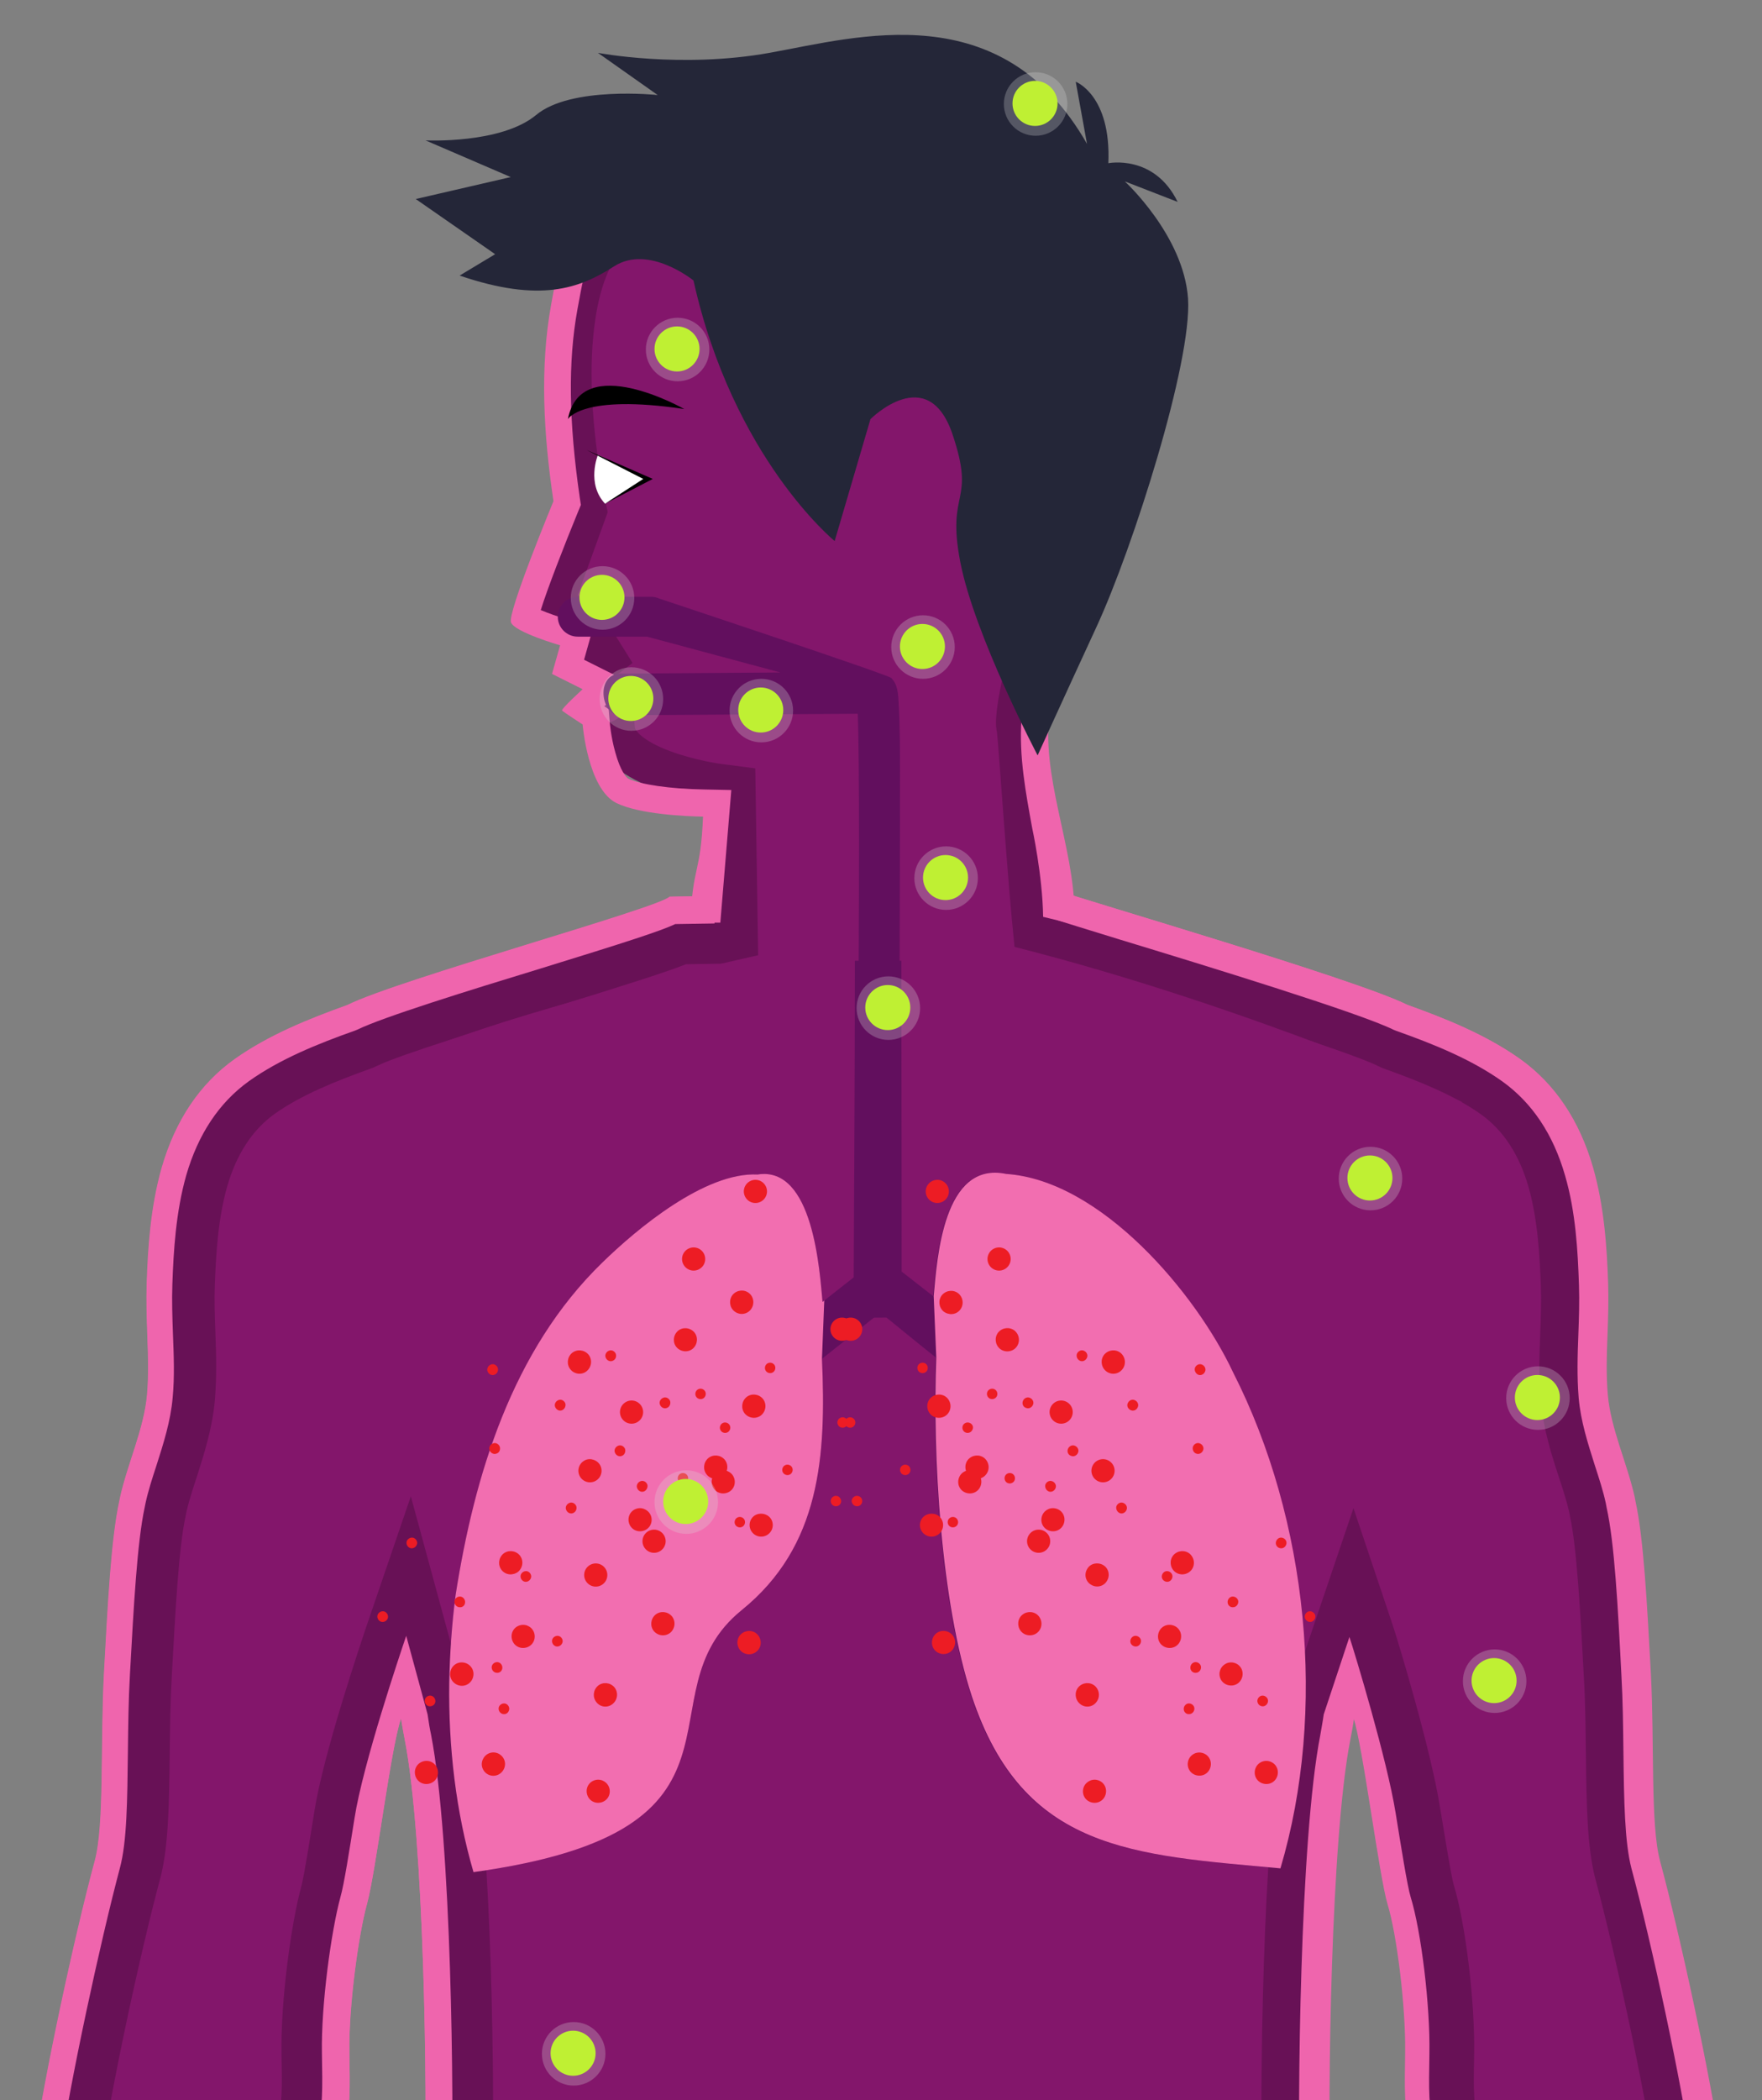 <?xml version="1.0" encoding="utf-8"?>
<!-- Generator: Adobe Illustrator 25.2.0, SVG Export Plug-In . SVG Version: 6.00 Build 0)  -->
<svg version="1.1" id="Layer_1" xmlns="http://www.w3.org/2000/svg" xmlns:xlink="http://www.w3.org/1999/xlink" x="0px" y="0px"
	 viewBox="0 0 610.3 727" style="enable-background:new 0 0 610.3 727;" xml:space="preserve">
<rect x="0" y="0" width="610.3" height="727" fill="#808080" stroke="none"/>
<style type="text/css">
	.st0{clip-path:url(#SVGID_2_);}
	.st1{fill:#EF65AD;}
	.st2{fill:#681156;}
	.st3{fill:#83166B;}
	.st4{fill:#FFFFFF;}
	.st5{fill:#620F5E;}
	.st6{fill:#F26EB0;}
	.st7{fill:#ED1C24;}
	.st8{fill:#242638;}
	.st9{opacity:0.9;fill:#DADADA;fill-opacity:0.3;enable-background:new    ;}
	.st10{fill:#BFF033;}
</style>
<g>
	<defs>
		<rect id="SVGID_1_" x="-5.3" y="12" width="615.5" height="1117.2"/>
	</defs>
	<clipPath id="SVGID_2_">
		<use xlink:href="#SVGID_1_"  style="overflow:visible;"/>
	</clipPath>
	<g class="st0">
		<path class="st1" d="M231.9,310.4c-3.6,3.9-94,28.7-111.6,37.5c-13.4,4.8-27.3,10.4-39,18.7c-12.1,8.6-20.6,21.3-25.3,37.6
			c-3.9,13.7-4.8,27.9-5.2,40c-0.2,6,0,12,0.2,17.7c0.3,7.3,0.5,14.3-0.1,21c-1,11.6-6.7,23.7-9.3,35.3l-0.3,1.5
			c-2.8,12.8-4,35.4-5.3,59.4c-1.3,24.6,0.2,52.5-3.2,65.1c-6.9,25.5-17.7,75.3-21.3,101.2c-3.8,27.3,3.6,155.4,3.6,155.4
			c-0.2,2.6-0.3,5.2-0.4,7.9c-0.4,14.2,2,28.4,1.8,42.6c-0.2,12.1,1.6,24.9-0.1,36.9c-1.7,12.2,5.7,24,9.6,35.5
			c3.7,11,14.3,16.4,25.5,22.1c8,4.1,27.7,17.9,37.2,9.9c6.6-5.5-12.9-24.3-17-29.4c-7.5-9.3-13.8-22.4-9.4-33.8
			c0.6-1.4,1.9-2.3,3.7-2.7c4.4-0.9,4.7-0.7,5.2,3.1c1,6.6,1.9,13.2,2.8,19.8c3.3,13.5,16.1,11.2,19.6,3.5
			c2.1-4.7,1.6-12.6,0.9-16.9c-1.3-8.4-2.6-16.9-3.4-25.4c-0.8-8.7-1.8-17.2-5.8-25.4c-3.4-7-9-13.3-13.9-19.7
			c-5.4-7.2-2.9-16.2-2.2-24.4c0.1-1.2,41.7-112.8,43-122c0.9-6.6,2.2-13.2,3.6-20.2c2.3-11.8,4.7-24,5.2-36.2
			c0.2-4.3,0.1-9.6,0-15.7c-0.3-15.9,3.2-40.7,6.1-51.2c3.1-11.2,8.2-53.6,11.8-64.3c0.4,2.8,0.9,5.3,1.3,7.4
			c6.7,34.3,7.9,122,6.9,153.8c-0.4,5.1-8.8,36.4-12.8,51.4c-1.5,5.7-2.8,10.7-3.8,14.3c-10.7,41.1-8.1,92.1-6.7,119.6l0,0.1
			c1.3,53.7,2,122.2,6.5,187.7h152.5c0-0.6,0.1-1.3,0.1-1.9c3.3-45.6,15.2-133.6,19.9-133.6c5.1,0,18.8,85.8,22.1,130.9
			c0.1,1.5,0.2,3.1,0.3,4.6h150.5c5-65.8,7-135,8.2-189l0-0.1c1.3-25.4,3.8-77.6-6.7-118.3c-0.9-3.6-2.3-8.6-3.8-14.3
			c-4-15-12.4-46.3-12.8-51.4c-1-31.8,0.2-119.5,6.9-153.8c0.4-2.1,0.8-4.6,1.3-7.5c3.2,9.5,8.9,54.8,11.8,64.5
			c3.2,10.4,6.3,35.3,6.1,51.2c-0.1,6.1-0.2,11.4,0,15.7c0.6,12.2,2.9,24.4,5.2,36.2c1.4,7,2.7,13.6,3.6,20.2
			c1.3,9.1,3.5,17.8,6.7,25.8c4.2,10.7,36.2,94.9,36.3,96.1c0.8,8.1,3.3,17.2-2.2,24.4c-4.8,6.4-10.4,12.7-13.9,19.7
			c-4,8.2-5,16.7-5.8,25.4c-0.8,8.5-2.1,16.9-3.4,25.4c-0.7,4.3-1.2,12.2,0.9,16.9c3.4,7.6,16.3,10,19.5-3.5
			c0.9-6.6,1.9-13.2,2.8-19.8c0.5-3.7,0.8-4,5.2-3.1c1.8,0.4,3.1,1.3,3.7,2.7c4.5,11.4-1.8,24.5-9.4,33.8c-4.1,5-23.5,23.8-17,29.4
			c9.5,8.1,29.2-5.8,37.2-9.9c11.1-5.7,21.8-11.1,25.5-22.1c3.9-11.5,11.3-23.3,9.6-35.5c-1.7-11.9,0-24.8-0.1-36.9
			c-0.2-14.2,2.2-28.4,1.8-42.6c-0.1-2.6-0.2-5.2-0.4-7.9c0,0,7.4-128.1,3.6-155.4c-3.6-25.9-14.4-75.7-21.3-101.2
			c-3.4-12.6-1.9-40.5-3.2-65.1c-1.3-24-2.5-46.6-5.3-59.4l-0.3-1.6c-2.6-11.6-8.2-23.6-9.3-35.3c-0.6-6.7-0.3-13.6-0.1-21
			c0.2-5.8,0.4-11.7,0.2-17.7c-0.5-12.2-1.3-26.3-5.2-40c-4.7-16.3-13.2-29-25.3-37.6c-11.7-8.3-25.6-13.9-39-18.7
			c-17.6-8.8-111.5-36.1-121.5-39.7L231.9,310.4z"/>
		<path class="st2" d="M364.5,317.6c4.2,1.4,12.8,4,24.1,7.5c28.9,8.8,82.8,25.3,94.7,31.2l0.5,0.2l0.5,0.2
			c12.7,4.5,25.9,9.8,36.7,17.5c10.3,7.4,17.6,18.3,21.7,32.6c3.7,12.7,4.4,26.1,4.8,37.8c0.2,5.7,0,11.4-0.2,17
			c-0.3,7.6-0.5,14.8,0.1,22.1c0.7,8.1,3.2,15.8,5.6,23.4c1.5,4.6,2.9,8.9,3.8,13.1l0.3,1.6c2.7,12.1,3.9,34.3,5.1,57.9
			c0.5,8.7,0.6,17.8,0.7,26.6c0.2,16.7,0.4,31.2,2.8,40.4c6.8,25.2,17.5,74.4,21,100c3,21.6-1.6,118.2-3.7,153.5l0,0.6l0,0.6
			c0.2,2.9,0.3,5.2,0.4,7.5c0.2,6.9-0.3,13.8-0.9,21.1c-0.5,6.9-1,14.1-0.9,21.3c0.1,4-0.1,8.2-0.3,12.6c-0.3,8.3-0.7,17,0.5,25.5
			c0.9,6.4-2.1,13.6-5.3,21.2c-1.3,3.2-2.7,6.6-3.9,10c-2.3,6.9-9.4,10.9-20.8,16.7c-1.5,0.8-3.2,1.7-5.2,2.8
			c-4.6,2.6-11.7,6.7-17.1,8c0.5-0.7,1-1.4,1.6-2.2c2.7-3.5,5.8-7,8.4-9.8c1.5-1.7,2.7-3,3.6-4.1c11.9-14.7,15.8-30.4,10.8-43.1
			c-1.7-4.4-5.6-7.5-10.6-8.5c-1.6-0.3-3.2-0.6-4.8-0.6c-4.5,0-10.2,2-11.6,11.6l-2.8,19.3c-0.4,1.3-0.8,1.9-1,2.1
			c-0.3-0.1-0.7-0.3-0.8-0.6c-0.7-1.6-1-6.4-0.2-11.5c1.4-9.1,2.7-17.4,3.5-26c0.8-8.5,1.7-15.6,4.9-22.1c2.2-4.4,5.6-8.7,9.2-13.3
			c1.2-1.6,2.5-3.2,3.8-4.8c6.8-9,5.5-19.3,4.5-26.8c-0.2-1.4-0.4-2.8-0.5-4.1c-0.2-1.7-0.2-2.1-17.2-47
			c-8.8-23.3-17.6-46.5-19.7-51.7c-2.9-7.3-4.9-15.3-6.1-23.7c-1-6.8-2.3-13.5-3.7-20.7c-2.2-11.5-4.5-23.3-5.1-34.8
			c-0.2-3.9-0.1-9.1,0-15v-0.1c0.3-16.3-2.8-42.1-6.5-54.1c-1.2-4-3.3-17.4-5.2-29.1c-3-18.6-4.9-30.3-6.7-35.6l-18.2,1.6
			c-0.4,2.9-0.9,5.3-1.2,7.2c-7.1,36.5-7.9,127.4-7.1,155.8l0,0.2l0,0.2c0.3,4.3,3.9,18.7,13.1,53.1l0.2,0.6
			c1.5,5.5,2.7,10.2,3.6,13.7c10.2,39.4,7.7,90.8,6.5,115.5l0,0.1l0,0.3c-1.2,51.1-3.1,117.1-7.6,179.8h-133
			c-1.8-21.5-5.7-51.9-10.2-79.1c-9-54.3-12.7-56.4-21-56.4c-9.4,0-11.5,10.2-13.9,22c-1.8,8.7-3.8,21.1-6,35.8
			c-3.7,26-7.1,55.6-9,77.7h-135c-3.2-50.1-4.3-101.3-5.2-146.7c-0.2-11.1-0.5-21.7-0.7-31.8l0-0.3l0-0.2
			c-1.4-26.9-3.9-76.9,6.4-116.8c0.9-3.5,2.2-8.3,3.7-13.8l0.1-0.4c9.2-34.4,12.7-48.8,13.1-53.1l0-0.2l0-0.2
			c0.9-28.4,0-119.3-7.1-155.8c-0.4-1.8-0.8-4.2-1.2-7l-18.2-1.6c-2.1,6.2-4.2,18.8-7.1,37.4c-1.8,11.2-3.6,22.9-4.9,27.4
			c-3.2,11.8-6.7,37.3-6.4,53.9c0.1,6,0.2,11.1,0,15.1c-0.5,11.5-2.8,23.3-5.1,34.8c-1.4,7.1-2.7,13.8-3.7,20.6
			c-1.4,7.2-24.2,69.8-34,96.6c-8.9,24.3-8.9,24.3-9,25.9c-0.1,1.3-0.3,2.6-0.5,4.1c-1,7.5-2.3,17.9,4.5,26.8
			c1.2,1.6,2.5,3.3,3.8,4.8c3.6,4.6,7,8.9,9.2,13.3c3.2,6.6,4.1,13.6,4.9,22.1c0.8,8.5,2.1,16.8,3.5,25.9c0.8,5.1,0.5,10-0.2,11.5
			c-0.1,0.3-0.5,0.5-0.8,0.6c-0.2-0.2-0.6-0.8-1-2.1c-0.6-4.3-2.8-19.3-2.8-19.3c-1.4-9.6-7-11.6-11.6-11.6c-1.6,0-3.2,0.3-4.8,0.6
			c-5,1-8.9,4.1-10.6,8.5c-5,12.8-1,28.5,10.8,43.1c0.9,1.1,2.1,2.4,3.6,4.1c2.5,2.8,5.7,6.3,8.4,9.8c0.6,0.8,1.2,1.5,1.6,2.2
			c-5.4-1.4-12.5-5.4-17.1-8c-2-1.1-3.6-2.1-5.2-2.8c-11.4-5.8-18.5-9.8-20.8-16.7c-1.1-3.4-2.5-6.8-3.9-10
			c-3.2-7.6-6.2-14.8-5.3-21.2c1.2-8.5,0.9-17.2,0.5-25.5c-0.2-4.4-0.4-8.5-0.3-12.6c0.1-7.3-0.4-14.4-0.9-21.3
			c-0.5-7.3-1-14.2-0.9-21.1c0.1-2.2,0.2-4.6,0.4-7.5l0-0.6l0-0.6c-2-35.4-6.7-131.9-3.7-153.5c3.6-25.6,14.3-74.8,21-100
			c2.5-9.2,2.6-23.7,2.8-40.4c0.1-8.8,0.2-18,0.7-26.6c1.3-23.6,2.5-45.8,5.1-57.9l0.3-1.5c0.9-4.2,2.3-8.5,3.8-13.1
			c2.4-7.5,4.9-15.3,5.6-23.4c0.7-7.3,0.4-14.5,0.1-22.1c-0.2-5.6-0.4-11.4-0.2-17c0.4-11.6,1.2-25.1,4.8-37.8
			c4.1-14.2,11.4-25.2,21.7-32.6c10.8-7.7,24-13,36.7-17.5l0.5-0.2l0.5-0.2c8.5-4.2,38.7-13.6,63-21c30.5-9.4,41.9-13.1,47-15.5"/>
		<path class="st1" d="M366,308.2c10.1,3.6,103.9,30.9,121.5,39.7c13.4,4.8,27.3,10.4,39,18.7c12.1,8.6,20.6,21.3,25.3,37.6
			c3.9,13.7,4.8,27.9,5.2,40c0.2,6,0,12-0.2,17.7c-0.3,7.3-0.5,14.3,0.1,21c1,11.6,6.7,23.7,9.3,35.3l0.3,1.6
			c2.8,12.8,4,35.4,5.3,59.4c1.3,24.6-0.2,52.5,3.2,65.1c6.9,25.5,17.7,75.3,21.3,101.2c3.8,27.3-3.6,155.4-3.6,155.4
			c0.2,2.6,0.3,5.2,0.4,7.9c0.4,14.2-2,28.4-1.8,42.6c0.2,12.1-1.6,24.9,0.1,36.9c1.7,12.2-5.7,24-9.6,35.5
			c-3.7,11-14.3,16.4-25.5,22.1c-8,4.1-27.7,17.9-37.2,9.9c-6.6-5.5,12.9-24.3,17-29.4c7.5-9.3,13.8-22.4,9.4-33.8
			c-0.6-1.4-1.9-2.3-3.7-2.7c-4.4-0.9-4.7-0.7-5.2,3.1c-1,6.6-1.9,13.2-2.8,19.8c-3.3,13.5-16.1,11.2-19.5,3.5
			c-2.1-4.7-1.6-12.6-0.9-16.9c1.3-8.4,2.6-16.9,3.4-25.4c0.8-8.7,1.8-17.2,5.8-25.4c3.4-7,9-13.3,13.9-19.7
			c5.4-7.2,2.9-16.2,2.2-24.4c-0.1-1.2-32.1-85.4-36.3-96.1c-3.2-8-5.4-16.7-6.7-25.8c-0.9-6.6-2.2-13.2-3.6-20.2
			c-2.3-11.8-4.7-24-5.2-36.2c-0.2-4.3-0.1-9.6,0-15.7c0.3-15.9-2.9-40.8-6.1-51.2c-3-9.7-8.6-54.9-11.8-64.5
			c-0.4,2.9-0.9,5.5-1.3,7.5c-6.7,34.3-7.9,122-6.9,153.8c0.4,5.1,8.7,36.4,12.8,51.4c1.5,5.7,2.9,10.7,3.8,14.3
			c10.5,40.7,8,92.9,6.7,118.3l0,0.1c-1.2,54.1-3.2,123.2-8.2,189H325.3c-0.1-1.5-0.2-3.1-0.3-4.6c-3.3-45.1-17-130.9-22.1-130.9
			c-4.8,0-16.7,88-19.9,133.6c0,0.7-0.1,1.3-0.1,1.9H130.3c-4.5-65.4-5.2-134-6.5-187.7l0-0.1c-1.4-27.5-3.9-78.5,6.7-119.6
			c0.9-3.6,2.3-8.5,3.8-14.3c4-15.1,12.4-46.3,12.8-51.4c1-31.8-0.2-119.5-6.9-153.8c-0.4-2-0.8-4.5-1.3-7.4
			c-3.7,10.7-8.7,53.1-11.8,64.3c-2.9,10.5-6.3,35.3-6.1,51.2c0.1,6.1,0.2,11.4,0,15.7c-0.6,12.2-2.9,24.4-5.2,36.2
			c-1.4,7-2.7,13.6-3.6,20.2c-1.3,9.1-42.9,120.7-43,122c-0.7,8.1-3.3,17.2,2.2,24.4c4.8,6.4,10.4,12.7,13.9,19.7
			c4,8.2,5,16.7,5.8,25.4c0.8,8.5,2.1,16.9,3.5,25.4c0.7,4.3,1.2,12.2-0.9,16.9c-3.4,7.6-16.3,10-19.6-3.5
			c-0.9-6.6-1.9-13.2-2.8-19.8c-0.5-3.7-0.8-4-5.2-3.1c-1.8,0.4-3.1,1.3-3.7,2.7c-4.5,11.4,1.8,24.5,9.4,33.8
			c4.1,5,23.5,23.8,17,29.4c-9.5,8-29.2-5.8-37.2-9.9c-11.1-5.7-21.8-11.1-25.5-22.1c-3.9-11.5-11.3-23.3-9.6-35.5
			c1.7-11.9-0.1-24.8,0.1-36.9c0.2-14.2-2.2-28.4-1.8-42.6c0.1-2.6,0.2-5.2,0.4-7.9c0,0-7.4-128.1-3.6-155.4
			c3.6-25.9,14.4-75.7,21.3-101.2c3.4-12.6,1.9-40.5,3.2-65.1c1.3-24,2.5-46.6,5.3-59.4l0.3-1.5c2.6-11.6,8.2-23.7,9.3-35.3
			c0.6-6.7,0.3-13.6,0.1-21c-0.2-5.8-0.4-11.7-0.2-17.7c0.5-12.2,1.3-26.3,5.2-40c4.7-16.3,13.2-29,25.3-37.6
			c11.7-8.3,25.6-13.9,39-18.7c17.6-8.8,108.1-33.6,111.6-37.5L366,308.2z"/>
		<path class="st2" d="M334.1,1119.8c-1.8-21.5-5.7-51.9-10.2-79.1c-9-54.2-12.7-56.4-21-56.4c-9.4,0-11.5,10.2-13.9,22
			c-1.8,8.7-3.8,21.1-6,35.8c-3.7,26-7.1,55.6-9,77.7h-135c-3.2-50.1-4.3-101.3-5.2-146.7c-0.2-11.1-0.5-21.7-0.7-31.8l0-0.3l0-0.2
			c-1.4-26.9-3.9-76.9,6.4-116.8c0.9-3.5,2.2-8.3,3.7-13.8l0.1-0.4c9.2-34.4,12.7-48.8,13.1-53.1l0-0.2l0-0.2
			c0.9-28.4,0-119.3-7.1-155.8c-0.4-1.8-0.8-4.2-1.2-7l-7.4-27.2c-2.1,6.2-15,44.4-17.9,63.1c-1.8,11.2-3.6,22.9-4.9,27.4
			c-3.2,11.8-6.7,37.3-6.4,53.9c0.1,6,0.2,11.1,0,15.1c-0.5,11.5-2.8,23.3-5.1,34.8c-1.4,7.1-2.7,13.8-3.7,20.6
			c-1.4,7.2-24.2,69.8-34,96.6c-8.9,24.3-8.9,24.3-9,25.9c-0.1,1.3-0.3,2.6-0.5,4.1c-1,7.5-2.3,17.9,4.5,26.8
			c1.2,1.6,2.5,3.3,3.8,4.8c3.6,4.6,7,8.9,9.2,13.3c3.2,6.6,4.1,13.6,4.9,22.1c0.8,8.5,2.1,16.8,3.5,26c0.8,5.1,0.5,10-0.2,11.5
			c-0.1,0.3-0.5,0.5-0.8,0.6c-0.2-0.2-0.6-0.8-1-2.1c-0.6-4.3-2.8-19.3-2.8-19.3c-1.4-9.6-7-11.6-11.6-11.6c-1.6,0-3.2,0.3-4.8,0.6
			c-5,1-8.9,4.1-10.6,8.5c-5,12.7-1,28.5,10.8,43.1c0.9,1.1,2.1,2.4,3.6,4.1c2.5,2.8,5.7,6.3,8.4,9.8c0.6,0.8,1.2,1.5,1.6,2.2
			c-5.4-1.3-12.5-5.4-17.1-8c-2-1.1-3.6-2.1-5.2-2.8c-11.4-5.8-18.5-9.8-20.8-16.7c-1.1-3.4-2.5-6.8-3.9-10
			c-3.2-7.6-6.2-14.8-5.3-21.2c1.2-8.5,0.9-17.2,0.5-25.5c-0.2-4.4-0.4-8.5-0.3-12.6c0.1-7.3-0.4-14.4-0.9-21.3
			c-0.5-7.3-1-14.2-0.9-21.1c0.1-2.2,0.2-4.6,0.4-7.5l0-0.6l0-0.6c-2-35.4-6.7-131.9-3.7-153.5c3.6-25.6,14.3-74.8,21-100
			c2.5-9.2,2.6-23.7,2.8-40.4c0.1-8.8,0.2-18,0.7-26.6c1.3-23.6,2.5-45.8,5.1-57.9l0.3-1.5c0.9-4.2,2.3-8.5,3.8-13.1
			c2.4-7.5,4.9-15.3,5.6-23.4c0.7-7.3,0.4-14.5,0.1-22.2c-0.2-5.6-0.4-11.4-0.2-17c0.4-11.6,1.2-25.1,4.8-37.8
			c4.1-14.2,11.4-25.2,21.7-32.6c10.8-7.7,24-13,36.7-17.5l0.5-0.2l0.5-0.2c8.5-4.2,38.7-13.6,63-21c30.5-9.4,41.9-13.1,47-15.5
			l130-2.1c4.2,1.4,12.8,4,24.1,7.5c28.9,8.8,82.8,25.3,94.7,31.2l0.5,0.2l0.5,0.2c12.7,4.5,25.9,9.8,36.7,17.5
			c10.3,7.4,17.6,18.3,21.7,32.6c3.7,12.7,4.4,26.1,4.8,37.8c0.2,5.7,0,11.4-0.2,17c-0.3,7.6-0.5,14.8,0.1,22.1
			c0.7,8.1,3.2,15.8,5.6,23.4c1.5,4.6,2.9,8.9,3.8,13.1l0.3,1.6c2.7,12.1,3.9,34.3,5.1,57.9c0.5,8.7,0.6,17.8,0.7,26.6
			c0.2,16.7,0.4,31.2,2.8,40.4c6.8,25.2,17.5,74.4,21,100c3,21.6-1.6,118.2-3.7,153.5l0,0.6l0,0.6c0.2,2.9,0.3,5.2,0.4,7.5
			c0.2,6.9-0.3,13.8-0.9,21.1c-0.5,6.9-1,14.1-0.9,21.3c0.1,4-0.1,8.2-0.3,12.6c-0.3,8.3-0.7,17,0.5,25.5c0.9,6.4-2.1,13.6-5.3,21.2
			c-1.3,3.2-2.7,6.6-3.9,10c-2.3,6.9-9.4,10.9-20.8,16.7c-1.5,0.8-3.2,1.7-5.2,2.8c-4.6,2.6-11.7,6.7-17.1,8c0.5-0.7,1-1.4,1.6-2.2
			c2.7-3.5,5.8-7,8.4-9.8c1.5-1.7,2.7-3,3.6-4.1c11.9-14.6,15.8-30.4,10.8-43.1c-1.7-4.4-5.6-7.5-10.6-8.5c-1.6-0.3-3.2-0.6-4.8-0.6
			c-4.5,0-10.2,2-11.6,11.6l-2.8,19.3c-0.4,1.3-0.8,1.9-1,2.1c-0.3-0.1-0.7-0.3-0.8-0.6c-0.7-1.6-1-6.4-0.2-11.5
			c1.4-9.1,2.7-17.4,3.5-26c0.8-8.5,1.7-15.6,4.9-22.1c2.2-4.4,5.6-8.7,9.2-13.3c1.2-1.6,2.5-3.2,3.8-4.8c6.8-9,5.5-19.3,4.5-26.8
			c-0.2-1.4-0.4-2.8-0.5-4.1c-0.2-1.7-0.2-2.1-17.2-47c-8.8-23.3-17.6-46.5-19.7-51.7c-2.9-7.3-4.9-15.3-6.1-23.7
			c-1-6.8-2.3-13.5-3.7-20.7c-2.2-11.5-4.5-23.3-5.1-34.8c-0.2-3.9-0.1-9.1,0-15v-0.1c0.3-16.3-2.8-42.1-6.5-54.1
			c-1.2-4-3.3-17.4-5.2-29.1c-3-18.6-14.2-55.5-16-60.9l-8.9,26.8c-0.4,2.9-0.9,5.3-1.2,7.2c-7.1,36.5-7.9,127.4-7.1,155.8l0,0.2
			l0,0.2c0.3,4.3,3.9,18.7,13.1,53.1l0.2,0.6c1.5,5.5,2.7,10.2,3.6,13.7c10.2,39.4,7.7,90.8,6.5,115.5l0,0.1l0,0.3
			c-1.2,51.1-3.1,117.1-7.6,179.8L334.1,1119.8L334.1,1119.8z"/>
		<path class="st3" d="M346.9,1105.7c-2.1-20.3-5.4-44.9-9.1-67.3c-8-48.5-12.2-68.2-34.9-68.2c-5.6,0-16,1.9-22.2,14.4
			c-2.8,5.7-4.1,12.1-5.5,18.9c-1.8,9-4,21.7-6.1,36.6c-3.1,21.3-5.9,45.3-7.9,65.6H152.4c-2.6-45.6-3.5-91.7-4.4-132.9v-0.1
			c-0.2-11.1-0.5-21.6-0.7-31.6l0-0.5l0-0.4c-1.3-26.1-3.8-74.8,6-112.5c0.9-3.4,2.1-8,3.5-13.4l0.2-0.7
			c11-41.2,13.1-50.8,13.5-55.7l0-0.6l0-0.6c0.9-29.8,0.1-120.8-7.3-159c-0.3-1.6-0.7-3.8-1.1-6.5l-0.1-0.8l-19.7-72.4l-14.9,43.6
			c-2.5,7.4-15.4,45.6-18.5,65.4c-1.6,9.9-3.5,22.1-4.5,25.9c-3.5,12.7-7.2,39.6-6.9,57.9c0.1,5.7,0.2,10.7,0,14.2
			c-0.5,10.5-2.7,21.8-4.8,32.8c-1.4,7.1-2.7,13.8-3.7,20.8c-1.4,5.8-12.7,37.5-33.4,94.3c-9.5,26.1-9.5,26.1-9.8,29.5
			c-0.1,1-0.2,2.2-0.4,3.5c-1.1,8.8-3,23.6,7.2,37.2c1.3,1.8,2.6,3.4,3.9,5l0,0c3.1,4,6.1,7.7,7.6,10.8c1,2.1,1.7,4.4,2.2,7.1
			c-1.9,0.2-3.5,0.5-5,0.8c-9.6,1.9-17.4,8.4-20.9,17.1c0.4-7.2,0.1-14.1-0.1-20.5c-0.2-4.2-0.3-8.2-0.3-11.8
			c0.1-7.9-0.4-15.3-1-22.6c-0.5-7-1-13.5-0.8-19.7c0.1-2,0.2-4.2,0.4-6.9l0.1-1.5l-0.1-1.5c-2.8-48.6-6.3-132.6-3.8-150.8
			c3.5-25.1,14-73.5,20.7-98.3c2.9-10.9,3.1-26.2,3.3-43.9c0.1-8.7,0.2-17.7,0.7-26c1.2-22,2.4-44.7,4.8-55.6l0.3-1.5
			c0.8-3.5,2.1-7.6,3.5-11.8c2.5-7.9,5.4-16.8,6.3-26.5c0.7-8.2,0.5-15.8,0.2-23.9c-0.2-5.3-0.4-10.9-0.2-16
			c0.4-10.8,1.1-23.2,4.3-34.4c3.2-11.1,8.7-19.5,16.3-25c9.4-6.7,21.5-11.5,33.2-15.7l1.3-0.5l1.3-0.6c7.5-3.7,39.6-13.6,60.9-20.2
			c26.9-8.3,39.1-12.2,45.9-14.9l124.9-2c4.7,1.5,12.2,3.8,22.1,6.8c24.5,7.5,81.7,24.9,92.6,30.4l1.3,0.6l1.3,0.5
			c11.7,4.2,23.8,9,33.2,15.7c7.7,5.5,13.2,13.9,16.4,25c3.2,11.2,3.9,23.6,4.3,34.4c0.2,5.1,0,10.7-0.2,16
			c-0.3,7.7-0.6,15.7,0.2,23.9c0.9,9.6,3.7,18.6,6.3,26.4c1.4,4.3,2.7,8.3,3.5,11.9l0.3,1.6c2.4,10.9,3.6,33.6,4.8,55.6
			c0.5,8.4,0.6,17.3,0.7,26c0.2,17.7,0.4,33,3.3,43.9c6.7,24.9,17.2,73.2,20.7,98.3c2.5,18.2-1,102.1-3.8,150.8l-0.1,1.5l0.1,1.5
			c0.2,2.7,0.3,4.9,0.4,6.9c0.2,6.2-0.3,12.8-0.8,19.7c-0.5,7.2-1.1,14.7-1,22.5c0,3.6-0.1,7.6-0.3,11.8c-0.3,6.4-0.6,13.3-0.1,20.5
			c-3.5-8.8-11.3-15.2-20.9-17.1c-1.5-0.3-3.1-0.6-5-0.8c0.5-2.6,1.2-5,2.2-7.1c1.5-3.1,4.5-6.8,7.6-10.8c1.3-1.6,2.6-3.3,3.9-5.1
			c10.2-13.6,8.4-28.3,7.2-37.1c-0.2-1.3-0.3-2.5-0.4-3.6c-0.4-4-0.4-4-18-50.7c-8.8-23.3-17.7-46.6-19.8-51.9
			c-2.5-6.3-4.3-13.2-5.3-20.5c-1-7.2-2.4-14.1-3.8-21.4c-2.1-11-4.3-22.3-4.8-32.8c-0.2-3.5-0.1-8.4,0-14.1l0-0.2
			c0.3-17.7-3-45.1-7.1-58.4c-0.9-3.1-3.3-18.2-4.8-27.2c-3.1-19.4-14.4-57-16.5-63.2l-13.4-39.9L445.8,590l-0.2,1.2
			c-0.4,2.7-0.8,4.9-1.1,6.6c-7.4,38.1-8.2,129.2-7.3,159l0,0.6l0,0.5c0.4,4.9,2.5,14.5,13.5,55.7l0.2,0.6
			c1.4,5.2,2.7,10.1,3.6,13.6c9.7,37.3,7.2,87.2,6,111.2l0,0.4l0,0.5c-1.1,47-2.8,107.3-6.6,166H346.9z"/>
		<path class="st2" d="M247.5,326.6v-48.3c0,0-39.6-5.1-41.7-25.1c-2.1-20,1.3-16.3,1.3-16.3l-7.2-11.4l-3.2-4.2l-13.4-10.7
			l12.6-34.5c0,0-20-88.3,19.5-107.4c39.5-19.1,172,53.4,171.8,71.9c-0.2,18.6-19.6,82.8-22,84c-2.5,1.2-6.7,23.8-6.2,25.7
			c0.5,2,7.9,72.4,7.9,72.4L247.5,326.6z"/>
		<path class="st3" d="M351.4,327.8c-2.5-23.6-5.5-69.9-6.1-74.4c-0.5-2.1-0.8-6.1,2-19c1.8-8.5,3.6-14.3,6.6-18.1
			c4.1-10,17.7-56.5,19.2-73.2c-4.7-5.7-23.8-20.3-56.4-36.5c-33.8-16.8-65.4-26.8-84.4-26.8c-5.9,0-9.1,1-10.8,1.8
			c-14.4,7-16.6,32.8-16.6,47.7c0,22.7,4.7,43.7,4.7,43.9l0.9,4.1L200.1,206l6.8,5.4l4.7,6.1l7.5,12l-22.4,17
			c2.5,2.8,6.1,4.4,9.9,4.4c8,0,12.3-6.5,12.8-9.7c0,0.1-0.3,2.5,0.5,10.7c0.1,0.9,2.5,4.5,12.1,8.1c8.6,3.2,17.3,4.4,17.3,4.4
			l12.3,1.6l1,64.7c0,0-55,12-95.2,25.4c-40.2,13.4-64.9,25.4-64.9,25.4h404C506.6,381.5,432.4,348.3,351.4,327.8z"/>
		<path class="st1" d="M372,320c1.5-22.3-10.4-47.1-8.8-70.2c1.9-28.7,4.6-58.2,17.1-84.1c3.8-7.9,8.6-16.2,7.1-24.9
			c-2.1-11.6-15.1-18.1-26.8-18.6c-11.7-0.6-23.4,2.9-35.1,2.8c-33.6-0.3-59.4-28.7-89.5-43.7c-15.5-7.7,6.2-10.4-8.5-19.7
			c-1.7-1.1-20-48.4-36.6,43.8c-4,22.1-2.6,45.1,0.8,68.1c-0.1,0.3-16,38.6-14.7,42c1.4,3.4,17,7.9,17,7.9l-2.8,9.9l10.6,5.3
			c0,0-7.6,6.9-7.1,7.4c0.5,0.5,7.1,4.8,7.1,4.8s1.8,22.3,11.7,27.2c8,3.9,24,4.6,30,4.7c-0.8,20.1-3.6,16.6-4.4,36.7h10.4l3.8-45.9
			l-9.6-0.2c-11.6-0.2-21.8-1.7-26-3.7c-0.7-0.3-2.8-2.6-4.6-9.2c-1.5-5.3-1.9-10.3-1.9-10.3l-0.4-4.6l-1.5-1l9-8.1l-16-8l3.2-11.4
			l-9-2.6c-3.2-0.9-6.6-2.1-9.2-3.2c2.3-7.4,7.9-21.8,12.9-34l1-2.4l-0.4-2.6c-3.8-26.2-4.1-46.9-0.8-65.1
			c6.1-34,11.9-44.9,14.4-48.1c0.8,1,2,2.7,3.6,5.5c1.1,1.9,2,3.6,4,4.9c-1.1,2.3-2.2,5.7-1,9.7c1.7,5.7,6.9,8.8,10.6,10.7
			c9.4,4.6,18.3,10.7,27.7,17c19.9,13.5,40.5,27.4,65.9,27.6c0.2,0,0.5,0,0.7,0c6,0,11.7-0.8,17.2-1.5c5.1-0.7,10-1.4,14.7-1.4
			c0.7,0,1.5,0,2.2,0.1c7.9,0.4,16.9,4.6,18,10.9c0.9,4.6-2,10.3-4.9,16.3c-0.5,0.9-0.9,1.8-1.3,2.7c-13,26.9-15.9,56.8-18,87.6
			c-0.9,12.8,1.5,25.4,3.7,37.5c0,0,3.6,16.4,3.8,30.8L372,320z"/>
		<path class="st4" d="M207.1,157.5c0,0-4.1,9.9,2.5,16.9l14.5-8.7L207.1,157.5z"/>
		<path d="M203.2,155.8l19.6,10l-13.3,8.6l16.6-8.6L203.2,155.8z"/>
		<path d="M196.7,145.1c0,0,4.8-8.8,40.3-3.5C237,141.6,201.3,121.3,196.7,145.1z"/>
		<path class="st5" d="M296.4,456.2c0,0,2-176.9,0.7-209.1c-19.2,0.1-48.2,0.3-82.2,0.5c-7,0.1-8.6-14.3,0-14.4
			c22.8-0.2,33-0.2,55.4-0.4l-46.2-12.4h-24c-3.8,0-6.9-3.1-6.9-6.9c0-3.8,3.1-6.9,6.9-6.9h25.4c1,0,1.9,0.2,2.8,0.6
			c0,0,79.2,26.3,80.4,27.5c2.2,2.3,2.4,4.9,2.6,9.6c0.2,3,0.3,7.4,0.4,13c0.2,7.9-0.5,198.8-0.5,198.8L296.4,456.2L296.4,456.2z"/>
		<path class="st5" d="M157.8,552.2c6.6-41.4,19.5-84.7,50.8-115.1c12.1-11.7,35.6-31.4,53.8-30.5c19.4-3.2,21.4,33.8,22.5,44.1
			c3.6-2.8,7.2-5.7,10.8-8.5c0.2-39.3,0.4-76.7,0.4-109.6h16.1c0.1,57,0.1,107,0.1,107.6c3.6,2.8,7.3,5.7,10.9,8.5
			c1.2-13.1,3.4-46.9,25.1-42.3c32.9,2.2,65.8,41.4,78.6,68.7c25.9,51,32.5,117.1,16.4,171.7c-51.1-4.7-89.1-5.9-106.9-59.6
			c-10.8-32.7-13.6-83.2-12.3-117.3c-6.5-5.1-12.8-10.4-19.2-15.5c-6.7,5.3-13.5,10.7-20.2,16c1.5,33.8-0.4,64.8-27.8,87
			c-36.3,29.4,11.5,76.3-92.9,90.7c-6.1-20.9-8.7-43.3-8.4-65.5C155.8,572.4,156.5,562.2,157.8,552.2z"/>
		<path class="st6" d="M284.9,450.7c-1-10.3-3.1-47.2-22.5-44.1c-18.2-0.9-41.8,18.8-53.8,30.5c-31.3,30.4-44.3,73.7-50.8,115.1
			c-1.3,10-2,20.2-2.2,30.4c-0.3,22.2,2.3,44.6,8.4,65.5c104.4-14.4,56.6-61.3,92.9-90.7c27.3-22.1,29.3-53.2,27.8-87l0.8-20.2
			C285.3,450.4,285.1,450.6,284.9,450.7z"/>
		<path class="st6" d="M348.5,406.4c-21.8-4.6-23.9,29.2-25.1,42.3l0.9,21.2c-1.3,34,1.5,84.5,12.3,117.3
			c17.8,53.7,55.8,54.9,106.9,59.6c16.2-54.6,9.6-120.6-16.4-171.7C414.3,447.8,381.4,408.6,348.5,406.4z"/>
		<path class="st7" d="M160,583.6c2.2,0,4-1.8,4-4.1c0-2.2-1.8-4-4.1-4c-2.2,0-4,1.8-4,4.1C155.9,581.8,157.8,583.6,160,583.6z"/>
		<path class="st7" d="M225.6,525.2c0.5,2.2-0.8,4.3-3,4.8c-2.2,0.5-4.3-0.8-4.8-3s0.8-4.3,3-4.8
			C222.9,521.7,225.1,523.1,225.6,525.2z"/>
		<path class="st7" d="M185.1,565.6c0.5,2.2-0.8,4.3-3,4.8c-2.2,0.5-4.3-0.8-4.8-3s0.8-4.3,3-4.8
			C182.4,562.1,184.6,563.4,185.1,565.6z"/>
		<path class="st7" d="M262.6,571.2c1.4-1.7,1.1-4.3-0.6-5.7c-1.7-1.4-4.3-1.1-5.7,0.6c-1.4,1.7-1.1,4.3,0.6,5.7
			C258.7,573.2,261.2,572.9,262.6,571.2z"/>
		<path class="st7" d="M254.4,512.1c0.5,2.2-0.8,4.3-3,4.8c-2.2,0.5-4.3-0.8-4.8-3c-0.5-2.2,0.8-4.3,3-4.8
			C251.7,508.6,253.9,509.9,254.4,512.1z"/>
		<path class="st7" d="M172.5,614.4c2-0.9,3-3.3,2.1-5.3s-3.2-3-5.3-2.1c-2,0.9-3,3.3-2.1,5.3C168.1,614.4,170.5,615.3,172.5,614.4z
			"/>
		<path class="st7" d="M151.6,612.7c0.5,2.2-0.8,4.3-3,4.8c-2.2,0.5-4.3-0.8-4.8-3c-0.5-2.2,0.8-4.3,3-4.8
			C149,609.2,151.1,610.5,151.6,612.7z"/>
		<path class="st7" d="M211.1,619.2c0.5,2.2-0.8,4.3-3,4.8c-2.2,0.5-4.3-0.8-4.8-3c-0.5-2.2,0.8-4.3,3-4.8S210.6,617.1,211.1,619.2z
			"/>
		<path class="st7" d="M193,570c-1,0-1.8-0.9-1.8-1.9c0-1,0.9-1.8,1.9-1.8c1,0,1.8,0.9,1.8,1.9C194.8,569.2,194,570,193,570z"/>
		<path class="st7" d="M172.1,579.1c-1,0-1.8-0.9-1.8-1.9c0-1,0.9-1.8,1.9-1.8c1,0,1.8,0.9,1.8,1.9
			C174,578.4,173.1,579.2,172.1,579.1z"/>
		<path class="st7" d="M159.2,556.4c-1,0-1.8-0.9-1.8-1.9c0-1,0.9-1.8,1.9-1.8c1,0,1.8,0.9,1.8,1.9
			C161.1,555.7,160.3,556.5,159.2,556.4z"/>
		<path class="st7" d="M148.9,590.7c-1,0-1.8-0.9-1.8-1.9c0-1,0.9-1.8,1.9-1.8c1,0,1.8,0.9,1.8,1.9
			C150.8,590,149.9,590.7,148.9,590.7z"/>
		<path class="st7" d="M174.5,593.4c-1,0-1.8-0.9-1.8-1.9c0-1,0.9-1.8,1.9-1.8c1,0,1.8,0.9,1.8,1.9
			C176.3,592.7,175.5,593.5,174.5,593.4z"/>
		<path class="st7" d="M182.1,547.6c-1,0-1.8-0.9-1.8-1.9c0-1,0.9-1.8,1.9-1.8c1,0,1.8,0.9,1.8,1.9
			C183.9,546.8,183.1,547.6,182.1,547.6z"/>
		<path class="st7" d="M142.6,536c-1,0-1.8-0.9-1.8-1.9c0-1,0.9-1.8,1.9-1.8c1,0,1.8,0.9,1.8,1.9C144.4,535.2,143.6,536,142.6,536z"
			/>
		<path class="st7" d="M132.5,561.5c-1,0-1.8-0.9-1.8-1.9c0-1,0.9-1.8,1.9-1.8c1,0,1.8,0.9,1.8,1.9
			C134.4,560.7,133.5,561.5,132.5,561.5z"/>
		<path class="st7" d="M258,489.4c-1.4-1.7-1.2-4.2,0.5-5.7c1.7-1.4,4.2-1.2,5.7,0.5c1.4,1.7,1.2,4.2-0.5,5.7
			C262,491.3,259.5,491.1,258,489.4z"/>
		<path class="st7" d="M226.5,564.7c-1.4-1.7-1.2-4.2,0.5-5.7c1.7-1.4,4.2-1.2,5.7,0.5c1.4,1.7,1.2,4.2-0.5,5.7
			C230.5,566.6,228,566.4,226.5,564.7z"/>
		<path class="st7" d="M244.8,510.5c-1.4-1.7-1.2-4.2,0.5-5.7c1.7-1.4,4.2-1.2,5.7,0.5c1.4,1.7,1.2,4.2-0.5,5.7
			C248.8,512.5,246.2,512.2,244.8,510.5z"/>
		<path class="st7" d="M173.8,543.6c-1.4-1.7-1.2-4.2,0.5-5.7c1.7-1.4,4.2-1.2,5.7,0.5c1.4,1.7,1.2,4.2-0.5,5.7
			C177.7,545.5,175.2,545.3,173.8,543.6z"/>
		<path class="st7" d="M206.6,589.3c-1.4-1.7-1.2-4.2,0.5-5.7c1.7-1.4,4.2-1.2,5.7,0.5c1.4,1.7,1.2,4.2-0.5,5.7
			C210.6,591.3,208,591.1,206.6,589.3z"/>
		<path class="st7" d="M240.6,466.2c1.3-1.8,1-4.3-0.8-5.6c-1.8-1.3-4.3-1-5.6,0.8c-1.3,1.8-1,4.3,0.8,5.6
			C236.8,468.3,239.3,468,240.6,466.2z"/>
		<path class="st7" d="M260,453.4c1.4-1.7,1.2-4.3-0.5-5.7c-1.7-1.4-4.2-1.2-5.7,0.5c-1.4,1.7-1.2,4.3,0.5,5.7
			C256.1,455.4,258.6,455.1,260,453.4z"/>
		<path class="st7" d="M197.6,474.1c-1.4-1.7-1.2-4.2,0.5-5.7c1.7-1.4,4.2-1.2,5.7,0.5c1.4,1.7,1.2,4.2-0.5,5.7
			C201.6,476.1,199,475.8,197.6,474.1z"/>
		<path class="st7" d="M235.8,510.1c0.9-0.4,2,0,2.4,0.9c0.4,0.9,0,2-0.9,2.4c-0.9,0.4-2,0-2.4-0.9
			C234.5,511.6,234.9,510.5,235.8,510.1z"/>
		<path class="st7" d="M250.4,492.6c0.9-0.4,2,0,2.4,0.9c0.4,0.9,0,2-0.9,2.4c-0.9,0.4-2,0-2.4-0.9
			C249.1,494.1,249.5,493,250.4,492.6z"/>
		<path class="st7" d="M272,507.2c0.9-0.4,2,0,2.4,0.9c0.4,0.9,0,2-0.9,2.4c-0.9,0.4-2,0-2.4-0.9C270.7,508.7,271.1,507.6,272,507.2
			z"/>
		<path class="st7" d="M266,471.9c0.9-0.4,2,0,2.4,0.9c0.4,0.9,0,2-0.9,2.4c-0.9,0.4-2,0-2.4-0.9C264.7,473.4,265.1,472.3,266,471.9
			z"/>
		<path class="st7" d="M241.9,480.9c0.9-0.4,2,0,2.4,0.9c0.4,0.9,0,2-0.9,2.4c-0.9,0.4-2,0-2.4-0.9
			C240.6,482.4,241,481.3,241.9,480.9z"/>
		<path class="st7" d="M255.5,525.3c0.9-0.4,2,0,2.4,0.9c0.4,0.9,0,2-0.9,2.4c-0.9,0.4-2,0-2.4-0.9
			C254.2,526.8,254.6,525.7,255.5,525.3z"/>
		<path class="st7" d="M296.1,518c0.9-0.4,2,0,2.4,0.9c0.4,0.9,0,2-0.9,2.4c-0.9,0.4-2,0-2.4-0.9C294.7,519.5,295.1,518.5,296.1,518
			z"/>
		<path class="st7" d="M293.7,490.8c0.9-0.4,2,0,2.4,0.9c0.4,0.9,0,2-0.9,2.4c-0.9,0.4-2,0-2.4-0.9
			C292.4,492.3,292.8,491.2,293.7,490.8z"/>
		<path class="st7" d="M207.6,506.8c1.3,1.8,0.9,4.3-0.9,5.6c-1.8,1.3-4.3,0.9-5.6-0.9c-1.3-1.8-0.9-4.3,0.9-5.6
			C203.7,504.6,206.2,505,207.6,506.8z"/>
		<path class="st7" d="M243.5,433.5c1.3,1.8,0.9,4.3-0.9,5.6c-1.8,1.3-4.3,0.9-5.6-0.9c-1.3-1.8-0.9-4.3,0.9-5.6
			C239.7,431.3,242.2,431.7,243.5,433.5z"/>
		<path class="st7" d="M222,486.5c1.3,1.8,0.9,4.3-0.9,5.6c-1.8,1.3-4.3,0.9-5.6-0.9c-1.3-1.8-0.9-4.3,0.9-5.6
			C218.2,484.3,220.7,484.7,222,486.5z"/>
		<path class="st7" d="M294.9,457.8c1.3,1.8,0.9,4.3-0.9,5.6c-1.8,1.3-4.3,0.9-5.6-0.9c-1.3-1.8-0.9-4.3,0.9-5.6
			C291.1,455.6,293.6,456,294.9,457.8z"/>
		<path class="st7" d="M264.9,410.1c1.3,1.8,0.9,4.3-0.9,5.6c-1.8,1.3-4.3,0.9-5.6-0.9c-1.3-1.8-0.9-4.3,0.9-5.6
			C261.1,407.9,263.6,408.3,264.9,410.1z"/>
		<path class="st7" d="M229.8,531.2c1.3,1.8,0.9,4.3-0.9,5.6c-1.8,1.3-4.3,0.9-5.6-0.9c-1.3-1.8-0.9-4.3,0.9-5.6
			C226,529,228.5,529.4,229.8,531.2z"/>
		<path class="st7" d="M209.6,542.9c1.3,1.8,0.9,4.3-0.9,5.6c-1.8,1.3-4.3,0.9-5.6-0.9c-1.3-1.8-0.9-4.3,0.9-5.6
			C205.8,540.7,208.3,541.1,209.6,542.9z"/>
		<path class="st7" d="M266.9,525.6c1.3,1.8,0.9,4.3-0.9,5.6c-1.8,1.3-4.3,0.9-5.6-0.9c-1.3-1.8-0.9-4.3,0.9-5.6
			C263.1,523.5,265.6,523.9,266.9,525.6z"/>
		<path class="st7" d="M231,487.4c-0.9,0.4-2-0.1-2.4-1.1c-0.4-0.9,0.1-2,1.1-2.4c0.9-0.4,2,0.1,2.4,1.1
			C232.4,486,231.9,487.1,231,487.4z"/>
		<path class="st7" d="M215.4,504c-0.9,0.4-2-0.1-2.4-1.1c-0.4-0.9,0.1-2,1.1-2.4c0.9-0.4,2,0.1,2.4,1.1
			C216.8,502.6,216.3,503.7,215.4,504z"/>
		<path class="st7" d="M194.7,488.2c-0.9,0.4-2-0.1-2.4-1.1c-0.4-0.9,0.1-2,1.1-2.4c0.9-0.4,2,0.1,2.4,1.1
			C196.1,486.7,195.6,487.8,194.7,488.2z"/>
		<path class="st7" d="M198.5,523.8c-0.9,0.4-2-0.1-2.4-1.1c-0.4-0.9,0.1-2,1.1-2.4c0.9-0.4,2,0.1,2.4,1.1
			C199.9,522.3,199.5,523.4,198.5,523.8z"/>
		<path class="st7" d="M223.1,516.3c-0.9,0.4-2-0.1-2.4-1.1c-0.4-0.9,0.1-2,1.1-2.4c0.9-0.4,2,0.1,2.4,1.1
			C224.5,514.8,224,515.9,223.1,516.3z"/>
		<path class="st7" d="M212.2,471.1c-0.9,0.4-2-0.1-2.4-1.1c-0.4-0.9,0.1-2,1.1-2.4c0.9-0.4,2,0.1,2.4,1.1
			C213.6,469.7,213.2,470.7,212.2,471.1z"/>
		<path class="st7" d="M171.3,475.9c-0.9,0.4-2-0.1-2.4-1.1c-0.4-0.9,0.1-2,1.1-2.4c0.9-0.4,2,0.1,2.4,1.1
			C172.7,474.4,172.3,475.5,171.3,475.9z"/>
		<path class="st7" d="M172,503.2c-0.9,0.4-2-0.1-2.4-1.1c-0.4-0.9,0.1-2,1.1-2.4c0.9-0.4,2,0.1,2.4,1.1
			C173.4,501.8,173,502.9,172,503.2z"/>
		<path class="st7" d="M422.5,578.6c-0.5,2.2,0.8,4.3,3,4.8s4.3-0.8,4.8-3s-0.8-4.3-3-4.8S423,576.5,422.5,578.6z"/>
		<path class="st7" d="M360.8,525.2c-0.5,2.2,0.8,4.3,3,4.8s4.3-0.8,4.8-3c0.5-2.2-0.8-4.3-3-4.8S361.3,523.1,360.8,525.2z"/>
		<path class="st7" d="M401.2,565.6c-0.5,2.2,0.8,4.3,3,4.8c2.2,0.5,4.3-0.8,4.8-3c0.5-2.2-0.8-4.3-3-4.8S401.7,563.4,401.2,565.6z"
			/>
		<path class="st7" d="M322.9,567.7c-0.5,2.2,0.8,4.3,3,4.8c2.2,0.5,4.3-0.8,4.8-3c0.5-2.2-0.8-4.3-3-4.8S323.4,565.5,322.9,567.7z"
			/>
		<path class="st7" d="M332,512.1c-0.5,2.2,0.8,4.3,3,4.8s4.3-0.8,4.8-3c0.5-2.2-0.8-4.3-3-4.8C334.6,508.6,332.5,509.9,332,512.1z"
			/>
		<path class="st7" d="M411.5,609.8c-0.5,2.2,0.8,4.3,3,4.8c2.2,0.5,4.3-0.8,4.8-3c0.5-2.2-0.8-4.3-3-4.8
			C414.2,606.3,412,607.6,411.5,609.8z"/>
		<path class="st7" d="M434.7,612.7c-0.5,2.2,0.8,4.3,3,4.8c2.2,0.5,4.3-0.8,4.8-3c0.5-2.2-0.8-4.3-3-4.8
			C437.4,609.2,435.2,610.5,434.7,612.7z"/>
		<path class="st7" d="M375.2,619.2c-0.5,2.2,0.8,4.3,3,4.8s4.3-0.8,4.8-3c0.5-2.2-0.8-4.3-3-4.8
			C377.9,615.7,375.7,617.1,375.2,619.2z"/>
		<path class="st7" d="M393.4,570c1,0,1.8-0.9,1.8-1.9c0-1-0.9-1.8-1.9-1.8c-1,0-1.8,0.9-1.8,1.9C391.5,569.2,392.4,570,393.4,570z"
			/>
		<path class="st7" d="M414.2,579.1c1,0,1.8-0.9,1.8-1.9c0-1-0.9-1.8-1.9-1.8c-1,0-1.8,0.9-1.8,1.9
			C412.3,578.4,413.2,579.2,414.2,579.1z"/>
		<path class="st7" d="M427.1,556.4c1,0,1.8-0.9,1.8-1.9c0-1-0.9-1.8-1.9-1.8c-1,0-1.8,0.9-1.8,1.9
			C425.2,555.7,426.1,556.5,427.1,556.4z"/>
		<path class="st7" d="M437.4,590.7c1,0,1.8-0.9,1.8-1.9c0-1-0.9-1.8-1.9-1.8c-1,0-1.8,0.9-1.8,1.9
			C435.6,590,436.4,590.7,437.4,590.7z"/>
		<path class="st7" d="M411.9,593.4c1,0,1.8-0.9,1.8-1.9c0-1-0.9-1.8-1.9-1.8c-1,0-1.8,0.9-1.8,1.9
			C410,592.7,410.9,593.5,411.9,593.4z"/>
		<path class="st7" d="M404.3,547.6c1,0,1.8-0.9,1.8-1.9c0-1-0.9-1.8-1.9-1.8c-1,0-1.8,0.9-1.8,1.9
			C402.4,546.8,403.3,547.6,404.3,547.6z"/>
		<path class="st7" d="M443.8,536c1,0,1.8-0.9,1.8-1.9c0-1-0.9-1.8-1.9-1.8c-1,0-1.8,0.9-1.8,1.9C441.9,535.2,442.7,536,443.8,536z"
			/>
		<path class="st7" d="M453.8,561.5c1,0,1.8-0.9,1.8-1.9c0-1-0.9-1.8-1.9-1.8c-1,0-1.8,0.9-1.8,1.9
			C452,560.7,452.8,561.5,453.8,561.5z"/>
		<path class="st7" d="M328.3,489.4c1.4-1.7,1.2-4.2-0.5-5.7c-1.7-1.4-4.2-1.2-5.7,0.5c-1.4,1.7-1.2,4.2,0.5,5.7
			C324.3,491.3,326.9,491.1,328.3,489.4z"/>
		<path class="st7" d="M359.8,564.7c1.4-1.7,1.2-4.2-0.5-5.7c-1.7-1.4-4.2-1.2-5.7,0.5c-1.4,1.7-1.2,4.2,0.5,5.7
			C355.8,566.6,358.4,566.4,359.8,564.7z"/>
		<path class="st7" d="M341.5,510.5c1.4-1.7,1.2-4.2-0.5-5.7c-1.7-1.4-4.2-1.2-5.7,0.5c-1.4,1.7-1.2,4.2,0.5,5.7
			C337.6,512.5,340.1,512.2,341.5,510.5z"/>
		<path class="st7" d="M412.6,543.6c1.4-1.7,1.2-4.2-0.5-5.7c-1.7-1.4-4.2-1.2-5.7,0.5c-1.4,1.7-1.2,4.2,0.5,5.7
			C408.6,545.5,411.1,545.3,412.6,543.6z"/>
		<path class="st7" d="M379.7,589.3c1.4-1.7,1.2-4.2-0.5-5.7c-1.7-1.4-4.2-1.2-5.7,0.5c-1.4,1.7-1.2,4.2,0.5,5.7
			C375.7,591.3,378.3,591.1,379.7,589.3z"/>
		<path class="st7" d="M352,466.4c1.4-1.7,1.2-4.2-0.5-5.7c-1.7-1.4-4.2-1.2-5.7,0.5c-1.4,1.7-1.2,4.2,0.5,5.7
			C348,468.3,350.6,468.1,352,466.4z"/>
		<path class="st7" d="M332.5,453.5c1.4-1.7,1.2-4.2-0.5-5.7c-1.7-1.4-4.2-1.2-5.7,0.5c-1.4,1.7-1.2,4.2,0.5,5.7
			C328.6,455.4,331.1,455.2,332.5,453.5z"/>
		<path class="st7" d="M388.7,474.1c1.4-1.7,1.2-4.2-0.5-5.7c-1.7-1.4-4.2-1.2-5.7,0.5c-1.4,1.7-1.2,4.2,0.5,5.7
			C384.8,476.1,387.3,475.8,388.7,474.1z"/>
		<path class="st7" d="M350.5,510.1c-0.9-0.4-2,0-2.4,0.9c-0.4,0.9,0,2,0.9,2.4c0.9,0.4,2,0,2.4-0.9
			C351.8,511.6,351.4,510.5,350.5,510.1z"/>
		<path class="st7" d="M335.9,492.6c-0.9-0.4-2,0-2.4,0.9c-0.4,0.9,0,2,0.9,2.4c0.9,0.4,2,0,2.4-0.9
			C337.3,494.1,336.9,493,335.9,492.6z"/>
		<path class="st7" d="M314.3,507.2c-0.9-0.4-2,0-2.4,0.9c-0.4,0.9,0,2,0.9,2.4c0.9,0.4,2,0,2.4-0.9
			C315.6,508.7,315.2,507.6,314.3,507.2z"/>
		<path class="st7" d="M320.3,471.9c-0.9-0.4-2,0-2.4,0.9c-0.4,0.9,0,2,0.9,2.4c0.9,0.4,2,0,2.4-0.9
			C321.6,473.4,321.2,472.3,320.3,471.9z"/>
		<path class="st7" d="M344.4,480.9c-0.9-0.4-2,0-2.4,0.9c-0.4,0.9,0,2,0.9,2.4c0.9,0.4,2,0,2.4-0.9
			C345.7,482.4,345.3,481.3,344.4,480.9z"/>
		<path class="st7" d="M330.8,525.3c-0.9-0.4-2,0-2.4,0.9c-0.4,0.9,0,2,0.9,2.4c0.9,0.4,2,0,2.4-0.9
			C332.1,526.8,331.7,525.7,330.8,525.3z"/>
		<path class="st7" d="M290.3,518c-0.9-0.4-2,0-2.4,0.9c-0.4,0.9,0,2,0.9,2.4c0.9,0.4,2,0,2.4-0.9
			C291.6,519.5,291.2,518.5,290.3,518z"/>
		<path class="st7" d="M292.6,490.8c-0.9-0.4-2,0-2.4,0.9c-0.4,0.9,0,2,0.9,2.4c0.9,0.4,2,0,2.4-0.9
			C293.9,492.3,293.5,491.2,292.6,490.8z"/>
		<path class="st7" d="M378.8,506.8c-1.3,1.8-0.9,4.3,0.9,5.6c1.8,1.3,4.3,0.9,5.6-0.9c1.3-1.8,0.9-4.3-0.9-5.6
			C382.6,504.6,380.1,505,378.8,506.8z"/>
		<path class="st7" d="M342.8,433.5c-1.3,1.8-0.9,4.3,0.9,5.6c1.8,1.3,4.3,0.9,5.6-0.9c1.3-1.8,0.9-4.3-0.9-5.6
			C346.6,431.3,344.1,431.7,342.8,433.5z"/>
		<path class="st7" d="M364.3,486.5c-1.3,1.8-0.9,4.3,0.9,5.6c1.8,1.3,4.3,0.9,5.6-0.9c1.3-1.8,0.9-4.3-0.9-5.6
			C368.1,484.3,365.6,484.7,364.3,486.5z"/>
		<path class="st7" d="M291.4,457.8c-1.3,1.8-0.9,4.3,0.9,5.6c1.8,1.3,4.3,0.9,5.6-0.9c1.3-1.8,0.9-4.3-0.9-5.6
			C295.2,455.6,292.7,456,291.4,457.8z"/>
		<path class="st7" d="M321.4,410.1c-1.3,1.8-0.9,4.3,0.9,5.6c1.8,1.3,4.3,0.9,5.6-0.9c1.3-1.8,0.9-4.3-0.9-5.6
			C325.3,407.9,322.7,408.3,321.4,410.1z"/>
		<path class="st7" d="M356.5,531.2c-1.3,1.8-0.9,4.3,0.9,5.6c1.8,1.3,4.3,0.9,5.6-0.9c1.3-1.8,0.9-4.3-0.9-5.6
			C360.3,529,357.8,529.4,356.5,531.2z"/>
		<path class="st7" d="M383.4,547.3c1.2-1.9,0.6-4.4-1.3-5.5s-4.4-0.6-5.5,1.3c-1.2,1.9-0.6,4.4,1.3,5.5
			C379.8,549.8,382.3,549.2,383.4,547.3z"/>
		<path class="st7" d="M319.4,525.6c-1.3,1.8-0.9,4.3,0.9,5.6c1.8,1.3,4.3,0.9,5.6-0.9c1.3-1.8,0.9-4.3-0.9-5.6
			C323.2,523.5,320.7,523.9,319.4,525.6z"/>
		<path class="st7" d="M355.4,487.4c0.9,0.4,2-0.1,2.4-1.1c0.4-0.9-0.1-2-1.1-2.4c-0.9-0.4-2,0.1-2.4,1.1
			C353.9,486,354.4,487.1,355.4,487.4z"/>
		<path class="st7" d="M371,504c0.9,0.4,2-0.1,2.4-1.1c0.4-0.9-0.1-2-1.1-2.4c-0.9-0.4-2,0.1-2.4,1.1C369.5,502.6,370,503.7,371,504
			z"/>
		<path class="st7" d="M391.7,488.2c1,0.4,2-0.1,2.4-1.1c0.4-0.9-0.1-2-1.1-2.4c-0.9-0.4-2,0.1-2.4,1.1
			C390.2,486.7,390.7,487.8,391.7,488.2z"/>
		<path class="st7" d="M387.8,523.8c0.9,0.4,2-0.1,2.4-1.1c0.4-0.9-0.1-2-1.1-2.4c-0.9-0.4-2,0.1-2.4,1.1
			C386.4,522.3,386.9,523.4,387.8,523.8z"/>
		<path class="st7" d="M363.2,516.3c0.9,0.4,2-0.1,2.4-1.1c0.4-0.9-0.1-2-1.1-2.4c-0.9-0.4-2,0.1-2.4,1.1
			C361.8,514.8,362.3,515.9,363.2,516.3z"/>
		<path class="st7" d="M374.1,471.1c0.9,0.4,2-0.1,2.4-1.1c0.4-0.9-0.1-2-1.1-2.4c-0.9-0.4-2,0.1-2.4,1.1
			C372.7,469.7,373.2,470.7,374.1,471.1z"/>
		<path class="st7" d="M415,475.9c0.9,0.4,2-0.1,2.4-1.1c0.4-0.9-0.1-2-1.1-2.4c-0.9-0.4-2,0.1-2.4,1.1
			C413.6,474.4,414.1,475.5,415,475.9z"/>
		<path class="st7" d="M414.3,503.2c0.9,0.4,2-0.1,2.4-1.1c0.4-0.9-0.1-2-1.1-2.4c-0.9-0.4-2,0.1-2.4,1.1
			C412.9,501.8,413.4,502.9,414.3,503.2z"/>
		<path class="st8" d="M301.5,145.1l-12.4,42.2c0,0-35.2-28.7-48.9-90.2c0,0-15.5-12.6-27.5-4.9c-12,7.7-25.6,12.7-53.5,3.2
			l12.3-7.4l-27.5-19.1l32.9-7.6l-29.5-12.7c0,0,26.2,1.3,38.3-8.8c12.1-10.1,42.1-6.9,42.1-6.9l-20.7-14.6c0,0,28.8,5.5,59.4,0
			c30.7-5.5,80.4-20.3,110,31.5l-3.9-21.5c0,0,12.3,4.6,11.3,28.2c0,0,15.9-3.2,24,13.4l-18.3-7.1c0,0,20.4,18.7,21.9,40.6
			c1.4,21.9-19,86.1-31.7,113.6s-20.4,44.5-20.4,44.5s-21.9-41.6-26.8-67c-4.9-25.4,5.6-19.8-2.8-44.5
			C321.2,125.3,301.5,145.1,301.5,145.1z"/>
	</g>
</g>
<circle class="st9" cx="358.7" cy="36" r="11"/>
<circle class="st10" cx="358.5" cy="35.8" r="7.8"/>
<circle class="st9" cx="327.7" cy="304" r="11"/>
<circle class="st10" cx="327.5" cy="303.8" r="7.8"/>
<circle class="st9" cx="307.7" cy="349" r="11"/>
<circle class="st10" cx="307.5" cy="348.8" r="7.8"/>
<circle class="st9" cx="474.7" cy="408" r="11"/>
<circle class="st10" cx="474.5" cy="407.8" r="7.8"/>
<circle class="st9" cx="532.7" cy="484" r="11"/>
<circle class="st10" cx="532.5" cy="483.8" r="7.8"/>
<circle class="st9" cx="237.7" cy="520" r="11"/>
<circle class="st10" cx="237.5" cy="519.8" r="7.8"/>
<circle class="st9" cx="198.7" cy="711" r="11"/>
<circle class="st10" cx="198.5" cy="710.8" r="7.8"/>
<circle class="st9" cx="517.7" cy="582" r="11"/>
<circle class="st10" cx="517.5" cy="581.8" r="7.8"/>
<circle class="st9" cx="319.7" cy="224" r="11"/>
<circle class="st10" cx="319.5" cy="223.8" r="7.8"/>
<circle class="st9" cx="263.7" cy="246" r="11"/>
<circle class="st10" cx="263.5" cy="245.8" r="7.8"/>
<circle class="st9" cx="218.7" cy="242" r="11"/>
<circle class="st10" cx="218.5" cy="241.8" r="7.8"/>
<circle class="st9" cx="208.7" cy="207" r="11"/>
<circle class="st10" cx="208.5" cy="206.8" r="7.8"/>
<circle class="st9" cx="234.7" cy="121" r="11"/>
<circle class="st10" cx="234.5" cy="120.8" r="7.8"/>
</svg>
